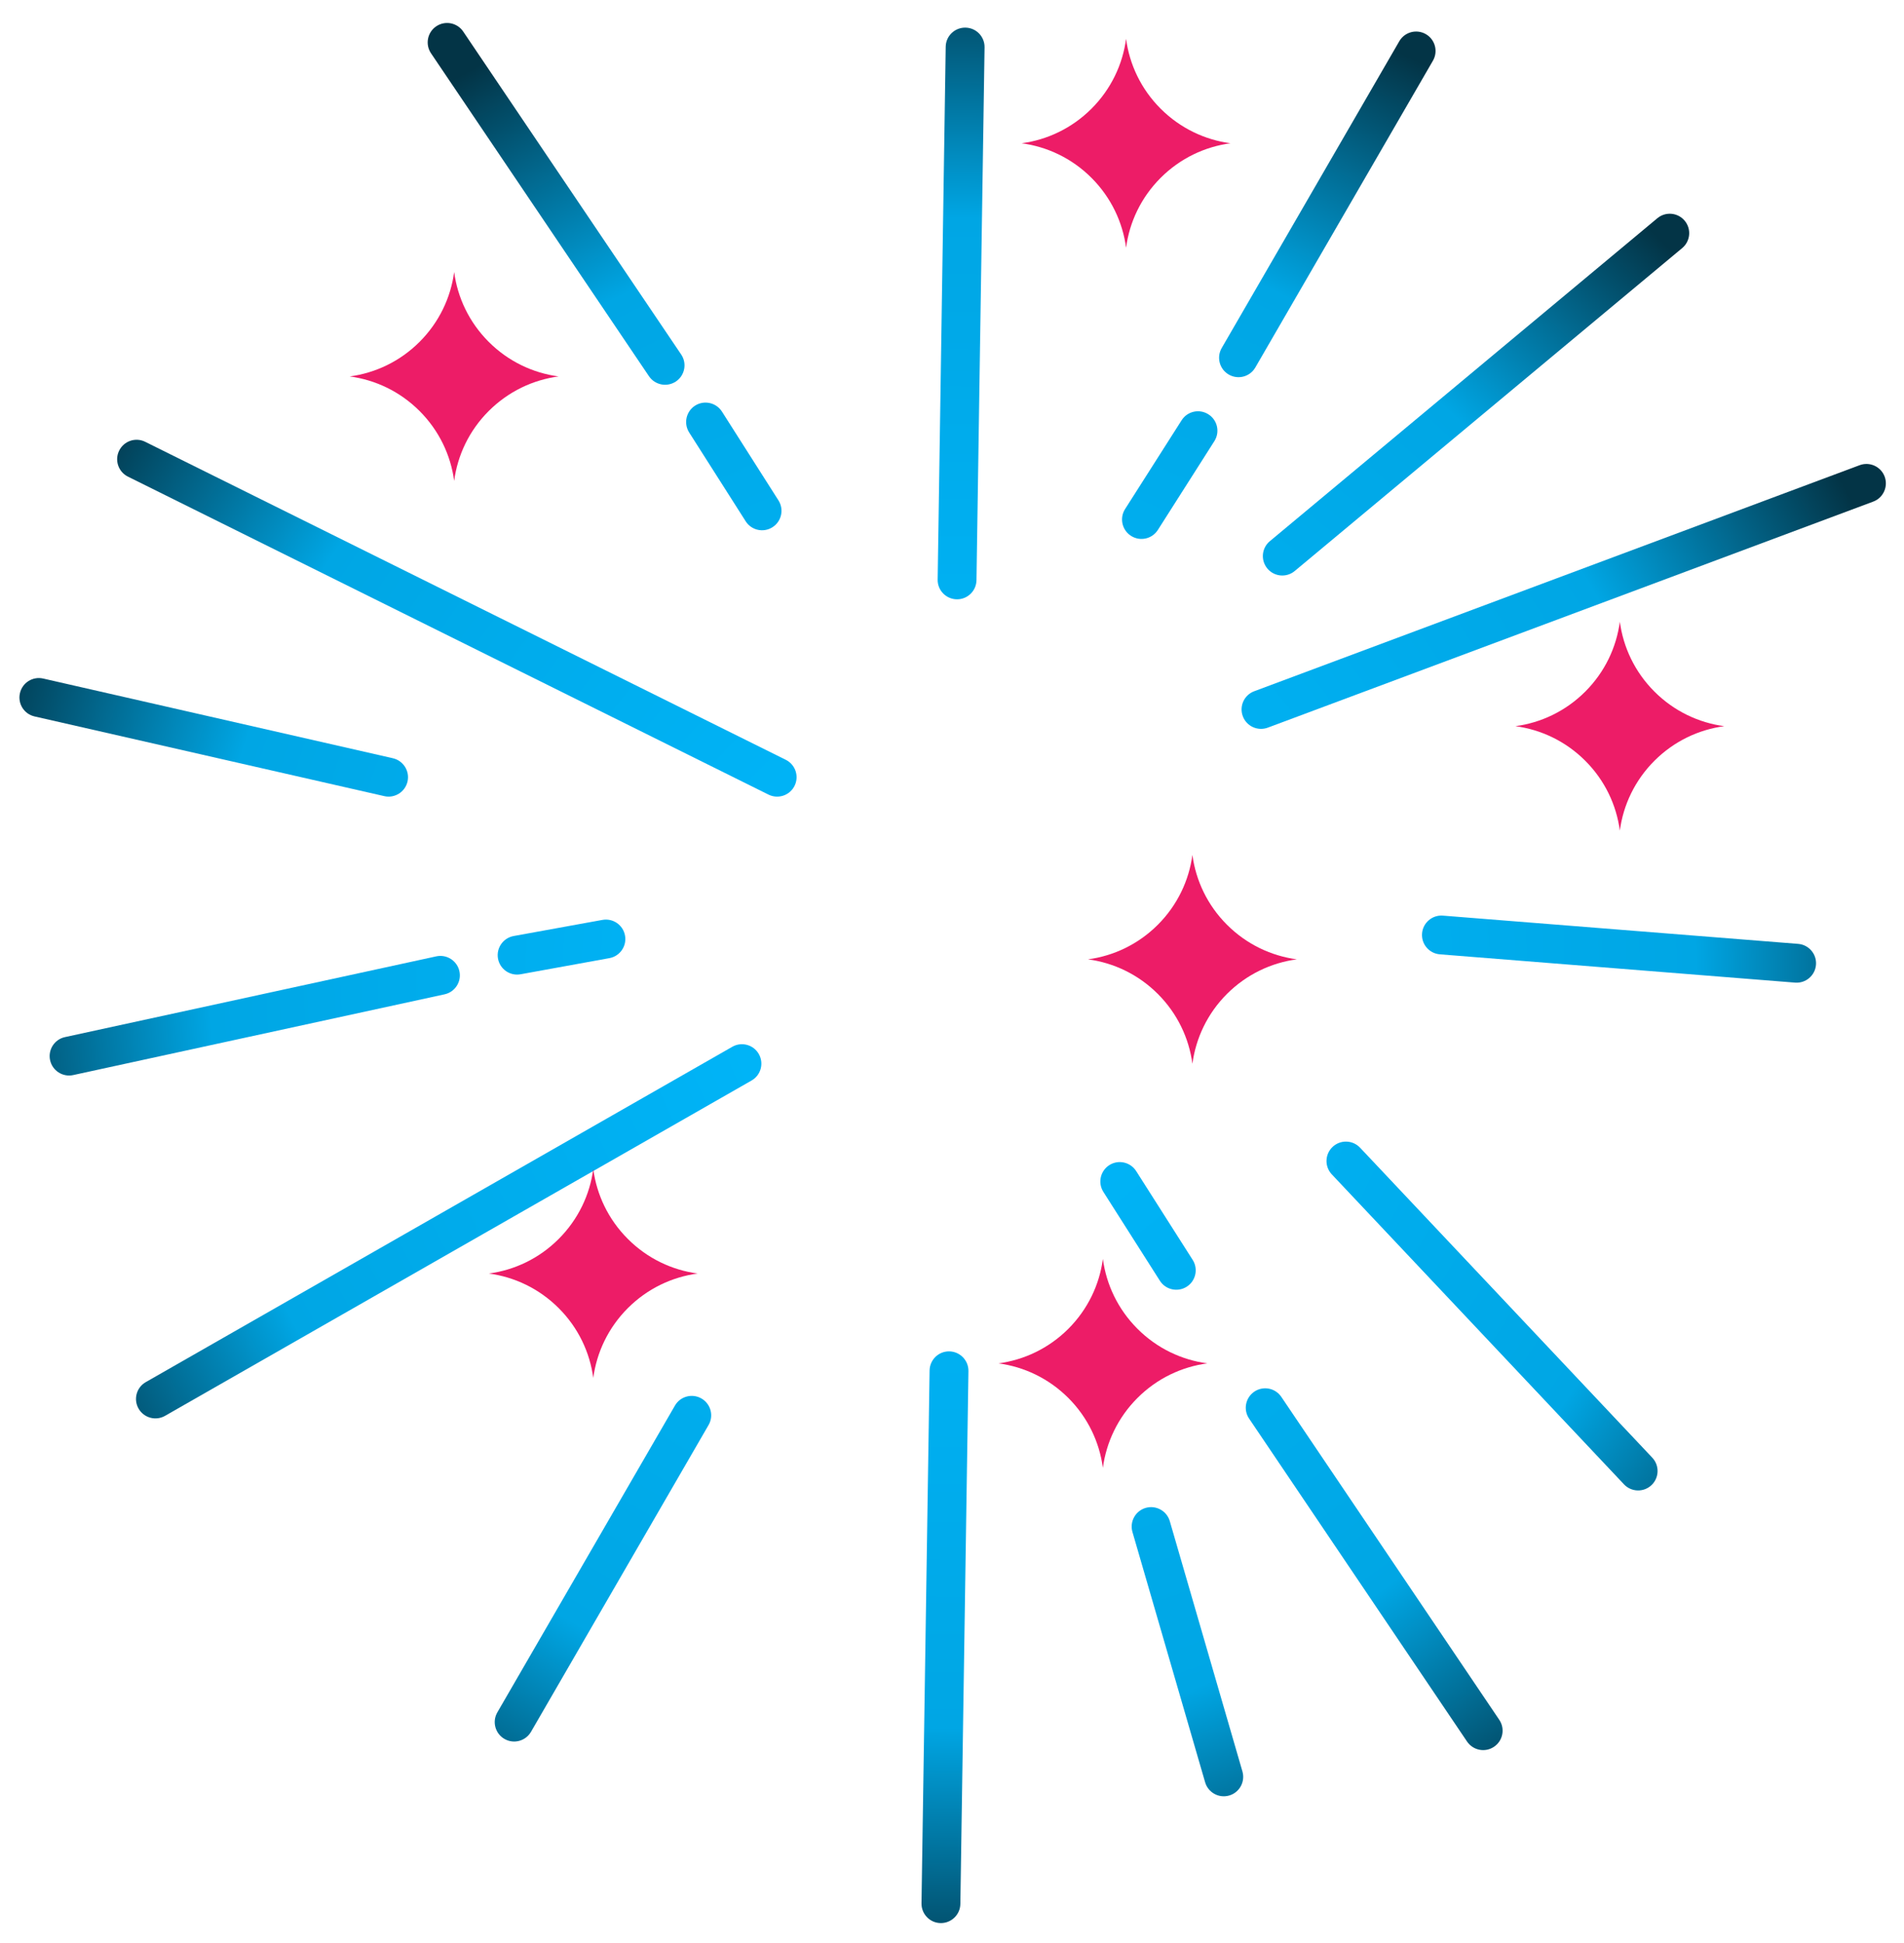<svg xmlns="http://www.w3.org/2000/svg" width="49" height="50" viewBox="0 0 49 50" fill="none">
  <path fill-rule="evenodd" clip-rule="evenodd" d="M11.227 0.677C11.456 0.522 11.767 0.583 11.921 0.812L17.53 9.122C17.685 9.35 17.625 9.661 17.396 9.816C17.167 9.97 16.856 9.91 16.701 9.681L11.092 1.371C10.938 1.142 10.998 0.831 11.227 0.677Z" fill="url(#paint0_radial_439_9953)"/>
  <path fill-rule="evenodd" clip-rule="evenodd" d="M24.846 0.711C25.122 0.715 25.342 0.942 25.338 1.218L25.13 14.93C25.126 15.206 24.899 15.426 24.623 15.422C24.347 15.418 24.126 15.191 24.131 14.915L24.338 1.203C24.342 0.927 24.57 0.707 24.846 0.711Z" fill="url(#paint1_radial_439_9953)"/>
  <path fill-rule="evenodd" clip-rule="evenodd" d="M36.695 0.879C36.934 1.017 37.015 1.323 36.877 1.562L32.306 9.457C32.168 9.696 31.862 9.777 31.623 9.639C31.384 9.501 31.303 9.195 31.441 8.956L36.011 1.061C36.15 0.822 36.456 0.741 36.695 0.879Z" fill="url(#paint2_radial_439_9953)"/>
  <path fill-rule="evenodd" clip-rule="evenodd" d="M31.099 10.662C31.332 10.81 31.401 11.119 31.252 11.352L29.798 13.637C29.65 13.87 29.341 13.939 29.108 13.79C28.875 13.642 28.806 13.333 28.954 13.1L30.409 10.815C30.557 10.582 30.866 10.513 31.099 10.662Z" fill="url(#paint3_radial_439_9953)"/>
  <path fill-rule="evenodd" clip-rule="evenodd" d="M43.356 5.68C43.533 5.892 43.504 6.207 43.292 6.384L33.32 14.694C33.108 14.871 32.793 14.842 32.616 14.63C32.439 14.418 32.468 14.102 32.68 13.926L42.652 5.616C42.864 5.439 43.179 5.468 43.356 5.68Z" fill="url(#paint4_radial_439_9953)"/>
  <path fill-rule="evenodd" clip-rule="evenodd" d="M17.889 10.438C18.122 10.29 18.431 10.359 18.58 10.592L20.034 12.877C20.182 13.11 20.113 13.419 19.88 13.567C19.648 13.716 19.338 13.647 19.19 13.414L17.736 11.129C17.588 10.896 17.656 10.587 17.889 10.438Z" fill="url(#paint5_radial_439_9953)"/>
  <path fill-rule="evenodd" clip-rule="evenodd" d="M3.067 11.595C3.19 11.347 3.49 11.246 3.737 11.369L20.222 19.552C20.47 19.675 20.571 19.975 20.448 20.222C20.325 20.47 20.025 20.57 19.778 20.448L3.292 12.265C3.045 12.142 2.944 11.842 3.067 11.595Z" fill="url(#paint6_radial_439_9953)"/>
  <path fill-rule="evenodd" clip-rule="evenodd" d="M0.513 17.838C0.574 17.568 0.842 17.4 1.111 17.461L10.111 19.512C10.38 19.574 10.549 19.842 10.488 20.111C10.426 20.38 10.158 20.549 9.889 20.487L0.889 18.436C0.62 18.375 0.451 18.107 0.513 17.838Z" fill="url(#paint7_radial_439_9953)"/>
  <path fill-rule="evenodd" clip-rule="evenodd" d="M31.984 18.431C31.887 18.172 32.019 17.884 32.277 17.788L47.858 11.971C48.117 11.874 48.405 12.006 48.502 12.264C48.598 12.523 48.467 12.811 48.208 12.908L32.627 18.725C32.368 18.821 32.08 18.69 31.984 18.431Z" fill="url(#paint8_radial_439_9953)"/>
  <path fill-rule="evenodd" clip-rule="evenodd" d="M38.449 44.95C38.221 45.105 37.91 45.044 37.755 44.816L32.146 36.505C31.991 36.277 32.052 35.966 32.281 35.811C32.51 35.657 32.82 35.717 32.975 35.946L38.584 44.256C38.739 44.485 38.678 44.796 38.449 44.95Z" fill="url(#paint9_radial_439_9953)"/>
  <path fill-rule="evenodd" clip-rule="evenodd" d="M31.634 46.204C31.369 46.281 31.091 46.129 31.014 45.863L29.144 39.423C29.067 39.158 29.22 38.88 29.485 38.803C29.75 38.727 30.028 38.879 30.105 39.144L31.974 45.584C32.051 45.85 31.899 46.127 31.634 46.204Z" fill="url(#paint10_radial_439_9953)"/>
  <path fill-rule="evenodd" clip-rule="evenodd" d="M24.207 49.487C23.931 49.483 23.711 49.255 23.715 48.979L23.923 35.268C23.927 34.992 24.154 34.771 24.43 34.775C24.706 34.78 24.927 35.007 24.923 35.283L24.715 48.994C24.711 49.27 24.483 49.491 24.207 49.487Z" fill="url(#paint11_radial_439_9953)"/>
  <path fill-rule="evenodd" clip-rule="evenodd" d="M12.982 44.748C12.743 44.61 12.661 44.304 12.799 44.065L17.37 36.17C17.508 35.931 17.814 35.85 18.053 35.988C18.292 36.127 18.374 36.432 18.235 36.671L13.665 44.566C13.526 44.805 13.22 44.886 12.982 44.748Z" fill="url(#paint12_radial_439_9953)"/>
  <path fill-rule="evenodd" clip-rule="evenodd" d="M42.501 38.218C42.3 38.407 41.983 38.398 41.794 38.197L34.274 30.22C34.085 30.019 34.094 29.703 34.295 29.513C34.496 29.324 34.812 29.333 35.002 29.534L42.522 37.511C42.711 37.712 42.702 38.028 42.501 38.218Z" fill="url(#paint13_radial_439_9953)"/>
  <path fill-rule="evenodd" clip-rule="evenodd" d="M30.541 33.111C30.308 33.259 29.998 33.191 29.85 32.958L28.396 30.672C28.248 30.439 28.316 30.131 28.549 29.982C28.782 29.834 29.091 29.903 29.24 30.136L30.694 32.421C30.842 32.654 30.773 32.963 30.541 33.111Z" fill="url(#paint14_radial_439_9953)"/>
  <path fill-rule="evenodd" clip-rule="evenodd" d="M46.735 24.827C46.713 25.102 46.472 25.308 46.197 25.286L37.056 24.558C36.781 24.537 36.575 24.296 36.597 24.02C36.619 23.745 36.86 23.54 37.135 23.562L46.276 24.289C46.551 24.311 46.757 24.552 46.735 24.827Z" fill="url(#paint15_radial_439_9953)"/>
  <path fill-rule="evenodd" clip-rule="evenodd" d="M19.528 27.123C19.665 27.363 19.582 27.668 19.342 27.805L4.248 36.434C4.009 36.571 3.703 36.488 3.566 36.248C3.429 36.008 3.512 35.703 3.752 35.566L18.846 26.937C19.085 26.8 19.391 26.883 19.528 27.123Z" fill="url(#paint16_radial_439_9953)"/>
  <path fill-rule="evenodd" clip-rule="evenodd" d="M12.816 24.669C12.767 24.397 12.947 24.137 13.219 24.087L15.504 23.672C15.776 23.623 16.036 23.803 16.085 24.075C16.135 24.346 15.954 24.607 15.683 24.656L13.398 25.071C13.126 25.121 12.866 24.941 12.816 24.669Z" fill="url(#paint17_radial_439_9953)"/>
  <path fill-rule="evenodd" clip-rule="evenodd" d="M1.289 27.282C1.231 27.013 1.402 26.746 1.672 26.688L11.228 24.61C11.498 24.552 11.764 24.723 11.823 24.993C11.882 25.262 11.71 25.529 11.441 25.587L1.884 27.665C1.614 27.724 1.348 27.552 1.289 27.282Z" fill="url(#paint18_radial_439_9953)"/>
  <path fill-rule="evenodd" clip-rule="evenodd" d="M39 18.687C39.657 18.599 40.292 18.302 40.797 17.797C41.303 17.292 41.599 16.657 41.687 15.999C41.775 16.657 42.072 17.292 42.577 17.797C43.082 18.302 43.717 18.599 44.374 18.687C43.717 18.775 43.082 19.072 42.577 19.577C42.072 20.082 41.775 20.717 41.687 21.374C41.599 20.717 41.303 20.082 40.797 19.577C40.292 19.072 39.657 18.775 39 18.687Z" fill="#ED1C67"/>
  <path fill-rule="evenodd" clip-rule="evenodd" d="M26.292 3.687C26.95 3.599 27.584 3.302 28.09 2.797C28.595 2.292 28.892 1.657 28.98 1C29.067 1.657 29.364 2.292 29.869 2.797C30.375 3.302 31.009 3.599 31.667 3.687C31.009 3.775 30.375 4.071 29.869 4.577C29.364 5.082 29.067 5.717 28.98 6.374C28.892 5.717 28.595 5.082 28.09 4.577C27.585 4.072 26.95 3.775 26.292 3.687Z" fill="#ED1C67"/>
  <path fill-rule="evenodd" clip-rule="evenodd" d="M9 9.687C9.658 9.599 10.293 9.302 10.798 8.797C11.303 8.292 11.6 7.657 11.688 7C11.775 7.657 12.072 8.292 12.577 8.797C13.082 9.302 13.717 9.599 14.375 9.687C13.717 9.775 13.083 10.072 12.577 10.577C12.072 11.082 11.775 11.717 11.688 12.374C11.6 11.717 11.303 11.082 10.798 10.577C10.293 10.072 9.658 9.775 9 9.687Z" fill="#ED1C67"/>
  <path fill-rule="evenodd" clip-rule="evenodd" d="M17.955 32.772C17.298 32.86 16.663 33.157 16.158 33.662C15.653 34.167 15.356 34.802 15.268 35.459C15.18 34.802 14.884 34.167 14.378 33.662C13.873 33.157 13.238 32.86 12.581 32.772C13.238 32.684 13.873 32.388 14.378 31.882C14.883 31.377 15.18 30.742 15.268 30.085C15.356 30.742 15.652 31.377 16.158 31.882C16.663 32.388 17.298 32.684 17.955 32.772Z" fill="#ED1C67"/>
  <path fill-rule="evenodd" clip-rule="evenodd" d="M31.071 35.084C30.413 35.172 29.778 35.469 29.273 35.974C28.768 36.479 28.471 37.114 28.383 37.772C28.295 37.114 27.999 36.479 27.494 35.974C26.988 35.469 26.354 35.172 25.696 35.084C26.353 34.996 26.988 34.7 27.494 34.195C27.999 33.689 28.296 33.054 28.383 32.396C28.471 33.054 28.768 33.689 29.273 34.194C29.778 34.7 30.413 34.996 31.071 35.084Z" fill="#ED1C67"/>
  <path fill-rule="evenodd" clip-rule="evenodd" d="M33.374 24.687C32.717 24.775 32.082 25.072 31.576 25.577C31.071 26.082 30.775 26.717 30.687 27.374C30.599 26.716 30.302 26.082 29.797 25.577C29.292 25.072 28.657 24.775 28 24.687C28.657 24.599 29.292 24.302 29.797 23.797C30.302 23.292 30.599 22.657 30.687 22C30.775 22.657 31.071 23.292 31.577 23.797C32.082 24.302 32.717 24.599 33.374 24.687Z" fill="#ED1C67"/>
  <defs>
    <radialGradient id="paint0_radial_439_9953" cx="0" cy="0" r="1" gradientUnits="userSpaceOnUse" gradientTransform="translate(24.517 25.039) rotate(88.954) scale(26.465 25.999)">
      <stop stop-color="#00BAFF"/>
      <stop offset="0.735" stop-color="#00A6E4"/>
      <stop offset="1" stop-color="#033446"/>
    </radialGradient>
    <radialGradient id="paint1_radial_439_9953" cx="0" cy="0" r="1" gradientUnits="userSpaceOnUse" gradientTransform="translate(24.517 25.039) rotate(88.954) scale(26.465 25.999)">
      <stop stop-color="#00BAFF"/>
      <stop offset="0.735" stop-color="#00A6E4"/>
      <stop offset="1" stop-color="#033446"/>
    </radialGradient>
    <radialGradient id="paint2_radial_439_9953" cx="0" cy="0" r="1" gradientUnits="userSpaceOnUse" gradientTransform="translate(24.517 25.039) rotate(88.954) scale(26.465 25.999)">
      <stop stop-color="#00BAFF"/>
      <stop offset="0.735" stop-color="#00A6E4"/>
      <stop offset="1" stop-color="#033446"/>
    </radialGradient>
    <radialGradient id="paint3_radial_439_9953" cx="0" cy="0" r="1" gradientUnits="userSpaceOnUse" gradientTransform="translate(24.517 25.039) rotate(88.954) scale(26.465 25.999)">
      <stop stop-color="#00BAFF"/>
      <stop offset="0.735" stop-color="#00A6E4"/>
      <stop offset="1" stop-color="#033446"/>
    </radialGradient>
    <radialGradient id="paint4_radial_439_9953" cx="0" cy="0" r="1" gradientUnits="userSpaceOnUse" gradientTransform="translate(24.517 25.039) rotate(88.954) scale(26.465 25.999)">
      <stop stop-color="#00BAFF"/>
      <stop offset="0.735" stop-color="#00A6E4"/>
      <stop offset="1" stop-color="#033446"/>
    </radialGradient>
    <radialGradient id="paint5_radial_439_9953" cx="0" cy="0" r="1" gradientUnits="userSpaceOnUse" gradientTransform="translate(24.517 25.039) rotate(88.954) scale(26.465 25.999)">
      <stop stop-color="#00BAFF"/>
      <stop offset="0.735" stop-color="#00A6E4"/>
      <stop offset="1" stop-color="#033446"/>
    </radialGradient>
    <radialGradient id="paint6_radial_439_9953" cx="0" cy="0" r="1" gradientUnits="userSpaceOnUse" gradientTransform="translate(24.517 25.039) rotate(88.954) scale(26.465 25.999)">
      <stop stop-color="#00BAFF"/>
      <stop offset="0.735" stop-color="#00A6E4"/>
      <stop offset="1" stop-color="#033446"/>
    </radialGradient>
    <radialGradient id="paint7_radial_439_9953" cx="0" cy="0" r="1" gradientUnits="userSpaceOnUse" gradientTransform="translate(24.517 25.039) rotate(88.954) scale(26.465 25.999)">
      <stop stop-color="#00BAFF"/>
      <stop offset="0.735" stop-color="#00A6E4"/>
      <stop offset="1" stop-color="#033446"/>
    </radialGradient>
    <radialGradient id="paint8_radial_439_9953" cx="0" cy="0" r="1" gradientUnits="userSpaceOnUse" gradientTransform="translate(24.517 25.039) rotate(88.954) scale(26.465 25.999)">
      <stop stop-color="#00BAFF"/>
      <stop offset="0.735" stop-color="#00A6E4"/>
      <stop offset="1" stop-color="#033446"/>
    </radialGradient>
    <radialGradient id="paint9_radial_439_9953" cx="0" cy="0" r="1" gradientUnits="userSpaceOnUse" gradientTransform="translate(24.517 25.039) rotate(88.954) scale(26.465 25.999)">
      <stop stop-color="#00BAFF"/>
      <stop offset="0.735" stop-color="#00A6E4"/>
      <stop offset="1" stop-color="#033446"/>
    </radialGradient>
    <radialGradient id="paint10_radial_439_9953" cx="0" cy="0" r="1" gradientUnits="userSpaceOnUse" gradientTransform="translate(24.517 25.039) rotate(88.954) scale(26.465 25.999)">
      <stop stop-color="#00BAFF"/>
      <stop offset="0.735" stop-color="#00A6E4"/>
      <stop offset="1" stop-color="#033446"/>
    </radialGradient>
    <radialGradient id="paint11_radial_439_9953" cx="0" cy="0" r="1" gradientUnits="userSpaceOnUse" gradientTransform="translate(24.517 25.039) rotate(88.954) scale(26.465 25.999)">
      <stop stop-color="#00BAFF"/>
      <stop offset="0.735" stop-color="#00A6E4"/>
      <stop offset="1" stop-color="#033446"/>
    </radialGradient>
    <radialGradient id="paint12_radial_439_9953" cx="0" cy="0" r="1" gradientUnits="userSpaceOnUse" gradientTransform="translate(24.517 25.039) rotate(88.954) scale(26.465 25.999)">
      <stop stop-color="#00BAFF"/>
      <stop offset="0.735" stop-color="#00A6E4"/>
      <stop offset="1" stop-color="#033446"/>
    </radialGradient>
    <radialGradient id="paint13_radial_439_9953" cx="0" cy="0" r="1" gradientUnits="userSpaceOnUse" gradientTransform="translate(24.517 25.039) rotate(88.954) scale(26.465 25.999)">
      <stop stop-color="#00BAFF"/>
      <stop offset="0.735" stop-color="#00A6E4"/>
      <stop offset="1" stop-color="#033446"/>
    </radialGradient>
    <radialGradient id="paint14_radial_439_9953" cx="0" cy="0" r="1" gradientUnits="userSpaceOnUse" gradientTransform="translate(24.517 25.039) rotate(88.954) scale(26.465 25.999)">
      <stop stop-color="#00BAFF"/>
      <stop offset="0.735" stop-color="#00A6E4"/>
      <stop offset="1" stop-color="#033446"/>
    </radialGradient>
    <radialGradient id="paint15_radial_439_9953" cx="0" cy="0" r="1" gradientUnits="userSpaceOnUse" gradientTransform="translate(24.517 25.039) rotate(88.954) scale(26.465 25.999)">
      <stop stop-color="#00BAFF"/>
      <stop offset="0.735" stop-color="#00A6E4"/>
      <stop offset="1" stop-color="#033446"/>
    </radialGradient>
    <radialGradient id="paint16_radial_439_9953" cx="0" cy="0" r="1" gradientUnits="userSpaceOnUse" gradientTransform="translate(24.517 25.039) rotate(88.954) scale(26.465 25.999)">
      <stop stop-color="#00BAFF"/>
      <stop offset="0.735" stop-color="#00A6E4"/>
      <stop offset="1" stop-color="#033446"/>
    </radialGradient>
    <radialGradient id="paint17_radial_439_9953" cx="0" cy="0" r="1" gradientUnits="userSpaceOnUse" gradientTransform="translate(24.517 25.039) rotate(88.954) scale(26.465 25.999)">
      <stop stop-color="#00BAFF"/>
      <stop offset="0.735" stop-color="#00A6E4"/>
      <stop offset="1" stop-color="#033446"/>
    </radialGradient>
    <radialGradient id="paint18_radial_439_9953" cx="0" cy="0" r="1" gradientUnits="userSpaceOnUse" gradientTransform="translate(24.517 25.039) rotate(88.954) scale(26.465 25.999)">
      <stop stop-color="#00BAFF"/>
      <stop offset="0.735" stop-color="#00A6E4"/>
      <stop offset="1" stop-color="#033446"/>
    </radialGradient>
  </defs>
</svg>
